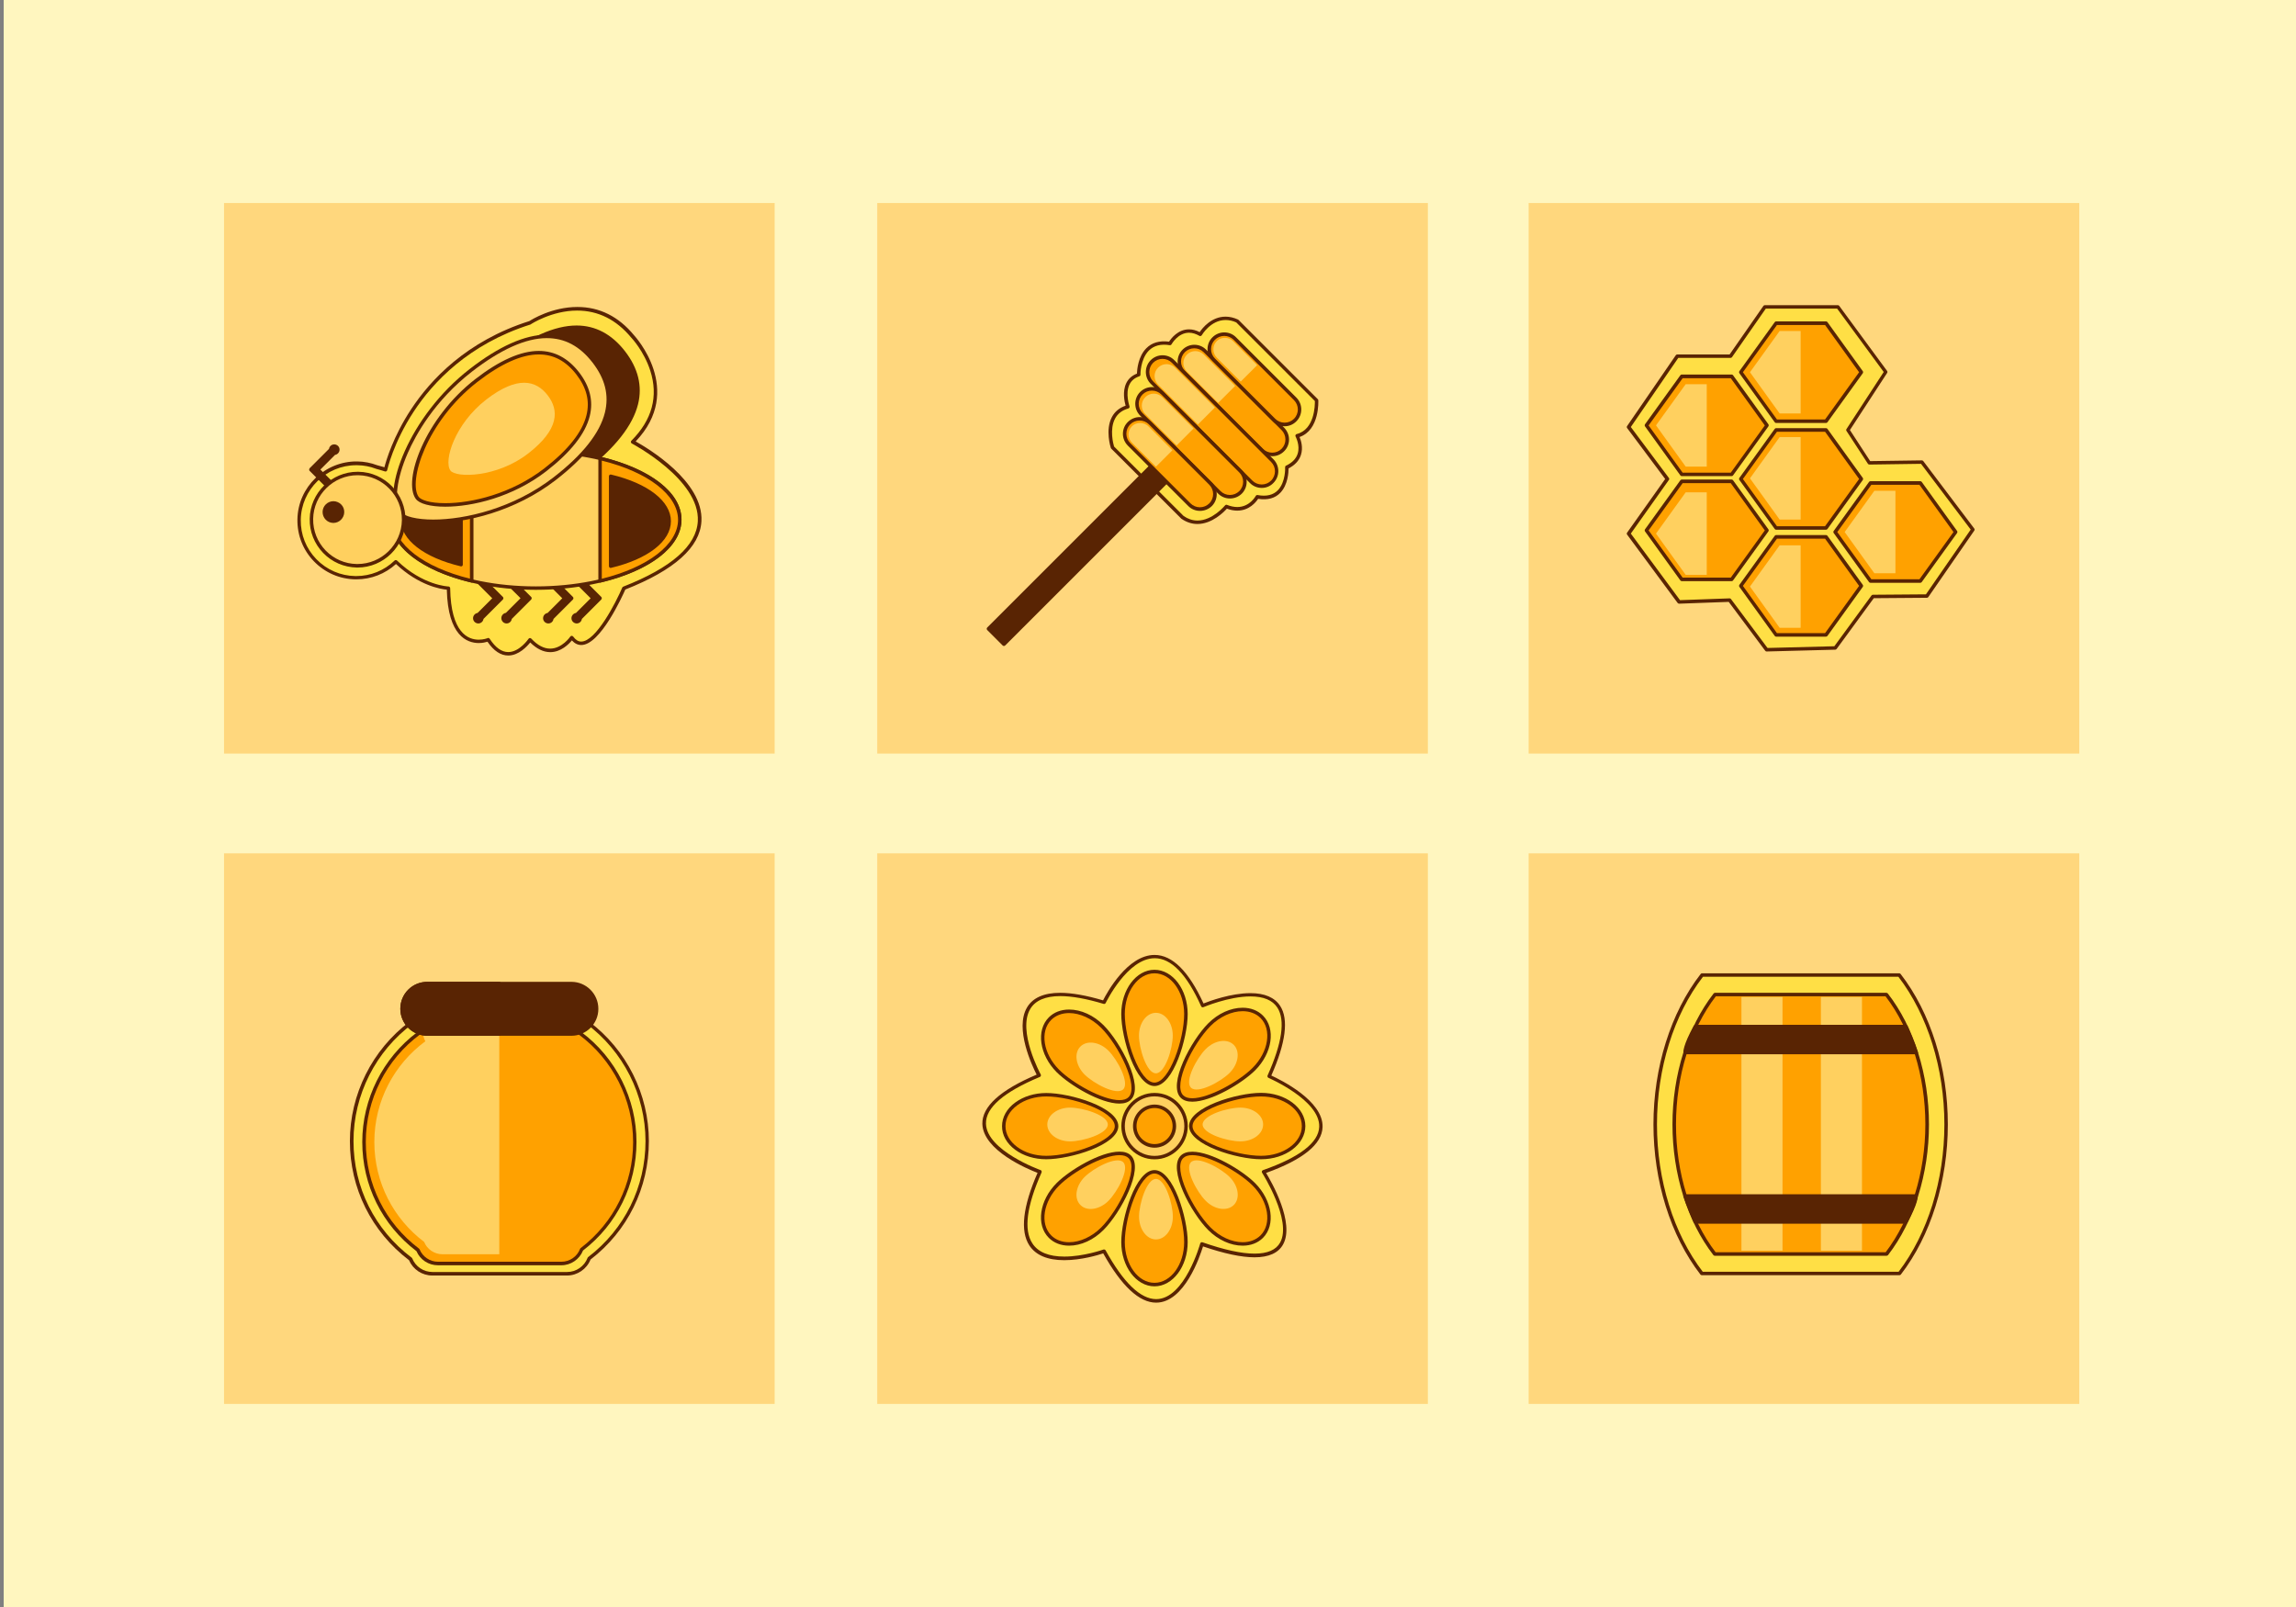 <?xml version="1.0" encoding="utf-8"?>
<!-- Generator: Adobe Illustrator 16.0.0, SVG Export Plug-In . SVG Version: 6.00 Build 0)  -->
<!DOCTYPE svg PUBLIC "-//W3C//DTD SVG 1.1//EN" "http://www.w3.org/Graphics/SVG/1.1/DTD/svg11.dtd">
<svg version="1.1" id="Layer_2" xmlns="http://www.w3.org/2000/svg" xmlns:xlink="http://www.w3.org/1999/xlink" x="0px" y="0px"
	 width="2800px" height="1960px" viewBox="0 0 2800 1960" enable-background="new 0 0 2800 1960" xml:space="preserve">
<rect x="0" y="0" width="2800" height="1960" fill="#808080" stroke="none"/>
<g id="Airport">
</g>
<rect x="4.5" fill="#FFF6BF" width="2800" height="1960"/>
<g>
	<rect x="1069.8" y="247.6" fill="#FFD77D" width="671.5" height="671.5"/>
	<rect x="1864.2" y="247.6" fill="#FFD77D" width="671.5" height="671.5"/>
	<rect x="273.2" y="1040.8" fill="#FFD77D" width="671.5" height="671.5"/>
	<rect x="1069.8" y="1040.8" fill="#FFD77D" width="671.5" height="671.5"/>
	<rect x="1864.2" y="1040.8" fill="#FFD77D" width="671.5" height="671.5"/>
	<rect x="273.2" y="247.6" fill="#FFD77D" width="671.5" height="671.5"/>
	<g>
		<g>
			<path fill="#FFDF45" d="M1346.4,1222.4c0,0,61.1-128.3,120.3,4c0,0,147.9-63.1,81,86.2c0,0,146.6,62.7-6.8,116.6
				c0,0,93.6,146.9-75.2,88c0,0-41.1,150.2-119.3,8.9c0,0-144.3,51.8-78.2-96.9c0,0-152.3-54.5-1-117.6
				C1267.2,1311.6,1193.1,1176.3,1346.4,1222.4z"/>
			<path fill="#592403" d="M1409.9,1588.8c-20.5,0-42.2-20.2-64.5-60.1c-6,2-26.6,8.3-47.5,8.3c-20.5,0-34.8-6.1-42.6-18
				c-11.4-17.5-8-47.3,10-88.5c-11.8-4.5-66.4-27.3-67.3-59.7c-0.5-21,21.7-41.3,66.2-60.1c-5.3-10.4-27.1-56-11.7-82
				c7-11.8,20.6-17.8,40.4-17.8c14.1,0,31.7,3.1,52.3,9.2c4.8-9.5,29.8-55.4,62.8-55.4c21.7,0,41.7,19.9,59.7,59.2
				c7.3-2.9,33.4-12.6,57.2-12.6c17.4,0,29.6,5.3,36.3,15.6c10.5,16.2,6.9,44.8-10.8,84.9c11.1,5.1,63.6,30.7,62.5,62.9
				c-0.7,20.9-23.9,39.7-68.9,55.9c6.9,11.3,35.1,61,20.8,87.1c-5.7,10.5-17.5,15.8-34.9,15.8c0,0,0,0,0,0
				c-15.9,0-37.1-4.5-62.8-13.3C1463.4,1532.1,1444.5,1588.8,1409.9,1588.8z M1346.4,1523.9c0.8,0,1.5,0.4,1.9,1.1
				c21.8,39.5,42.6,59.5,61.7,59.5c34.7,0,53.5-67.2,53.7-67.9c0.2-0.6,0.5-1,1.1-1.3s1.1-0.3,1.7-0.1c26.3,9.2,47.6,13.8,63.5,13.8
				c0,0,0,0,0,0c15.8,0,26.3-4.6,31.2-13.6c14.7-26.8-21.7-84.5-22.1-85.1c-0.3-0.5-0.4-1.2-0.2-1.8c0.2-0.6,0.7-1.1,1.3-1.3
				c44.9-15.8,67.9-33.6,68.6-52.9c1.1-32.4-61.3-59.4-61.9-59.7c-0.5-0.2-0.9-0.7-1.1-1.2s-0.2-1.1,0-1.6
				c17.8-39.7,21.8-67.6,12-82.8c-5.9-9.1-16.9-13.7-32.8-13.7c-26.5,0-57.1,13-57.4,13.1c-1.1,0.5-2.3,0-2.8-1.1
				c-17.4-38.9-36.4-58.6-56.6-58.6c-33.4,0-59.5,54.1-59.8,54.6c-0.5,0.9-1.5,1.4-2.5,1.1c-20.9-6.3-38.7-9.5-52.8-9.5
				c-18.2,0-30.5,5.3-36.7,15.7c-15.9,26.8,12.5,79.4,12.8,79.9c0.3,0.5,0.3,1.2,0.1,1.7c-0.2,0.6-0.6,1-1.2,1.3
				c-44.1,18.4-66.2,37.6-65.7,57c0.8,32.8,65.9,56.4,66.6,56.6c0.6,0.2,1,0.6,1.2,1.2c0.2,0.5,0.2,1.2,0,1.7
				c-18.2,40.9-22,70-11.2,86.5c6.9,10.7,20.1,16.1,39,16.1c23.4,0,47.5-8.5,47.7-8.6C1345.9,1524,1346.2,1523.9,1346.4,1523.9z"/>
		</g>
		<g>
			<path fill="#FFA100" d="M1446.2,1236.8c0,28.6-17.2,85.7-38.3,85.7c-21.2,0-38.3-57-38.3-85.7c0-28.6,17.2-51.9,38.3-51.9
				C1429.1,1185,1446.2,1208.2,1446.2,1236.8z"/>
			<path fill="#592403" d="M1407.9,1324.6c-23,0-40.5-58.5-40.5-87.8c0-29.8,18.2-54,40.5-54c22.3,0,40.5,24.2,40.5,54
				C1448.4,1266.1,1430.9,1324.6,1407.9,1324.6z M1407.9,1187.1c-20,0-36.2,22.3-36.2,49.7c0,30.7,17.9,83.6,36.2,83.6
				c18.3,0,36.2-52.9,36.2-83.6C1444.1,1209.4,1427.9,1187.1,1407.9,1187.1z"/>
		</g>
		<g>
			<path fill="#FFA100" d="M1529.1,1303.9c-20.3,20.3-72.7,48.5-87.7,33.5c-15-15,13.2-67.4,33.5-87.7c20.3-20.3,48.8-24.5,63.8-9.6
				C1553.7,1255.1,1549.4,1283.6,1529.1,1303.9z"/>
			<path fill="#592403" d="M1454,1343.7c-6.2,0-10.9-1.6-14.1-4.8c-16.2-16.2,12.8-70,33.5-90.7c12.2-12.2,27.5-19.1,42-19.1
				c9.9,0,18.5,3.3,24.8,9.6c15.8,15.8,11.5,45.7-9.6,66.8C1515,1321,1477.4,1343.7,1454,1343.7z M1515.4,1233.3
				c-13.2,0-27.8,6.7-39,17.9c-21.7,21.7-46.4,71.7-33.5,84.7c2.4,2.4,6.1,3.6,11.1,3.6c20.2,0,56.8-20.3,73.6-37.1
				c19.4-19.4,23.7-46.7,9.6-60.8C1531.8,1236.2,1524.2,1233.3,1515.4,1233.3z"/>
		</g>
		<g>
			<path fill="#FFA100" d="M1537.9,1411.8c-28.6,0-85.7-17.2-85.7-38.3c0-21.2,57-38.3,85.7-38.3c28.6,0,51.9,17.2,51.9,38.3
				S1566.6,1411.8,1537.9,1411.8z"/>
			<path fill="#592403" d="M1537.9,1413.9c-29.3,0-87.8-17.5-87.8-40.5c0-23,58.5-40.5,87.8-40.5c29.8,0,54,18.2,54,40.5
				C1591.9,1395.8,1567.7,1413.9,1537.9,1413.9z M1537.9,1337.3c-30.7,0-83.6,17.9-83.6,36.2c0,18.3,52.9,36.2,83.6,36.2
				c27.4,0,49.7-16.2,49.7-36.2C1587.7,1353.5,1565.4,1337.3,1537.9,1337.3z"/>
		</g>
		<g>
			<path fill="#FFA100" d="M1474.9,1498.7c-20.3-20.3-48.5-72.7-33.5-87.7c15-15,67.4,13.2,87.7,33.5s24.5,48.8,9.6,63.8
				C1523.7,1523.2,1495.2,1518.9,1474.9,1498.7z"/>
			<path fill="#592403" d="M1515.4,1519.3c-14.6,0-29.9-7-42-19.1c-20.7-20.7-49.7-74.5-33.5-90.7c3.2-3.2,8-4.8,14.1-4.8
				c23.4,0,61,22.7,76.6,38.3c21,21.1,25.3,51,9.6,66.8C1533.9,1516,1525.4,1519.3,1515.4,1519.3z M1454,1408.9
				c-5,0-8.7,1.2-11.1,3.6c-13,13,11.8,63,33.5,84.7c11.2,11.2,25.8,17.9,39,17.9c8.8,0,16.3-2.9,21.8-8.3
				c14.1-14.1,9.8-41.4-9.6-60.8C1510.8,1429.2,1474.3,1408.9,1454,1408.9z"/>
		</g>
		<g>
			<path fill="#FFA100" d="M1369.6,1514.9c0-28.6,17.2-85.7,38.3-85.7c21.2,0,38.3,57,38.3,85.7s-17.2,51.9-38.3,51.9
				C1386.7,1566.7,1369.6,1543.5,1369.6,1514.9z"/>
			<path fill="#592403" d="M1407.9,1568.9c-22.3,0-40.5-24.2-40.5-54c0-29.3,17.5-87.8,40.5-87.8c23,0,40.5,58.5,40.5,87.8
				C1448.4,1544.7,1430.2,1568.9,1407.9,1568.9z M1407.9,1431.3c-18.3,0-36.2,52.9-36.2,83.6c0,27.4,16.2,49.7,36.2,49.7
				c20,0,36.2-22.3,36.2-49.7C1444.1,1484.2,1426.2,1431.3,1407.9,1431.3z"/>
		</g>
		<g>
			<path fill="#FFA100" d="M1290.1,1444.5c20.3-20.3,72.7-48.5,87.7-33.5s-13.2,67.4-33.5,87.7c-20.3,20.3-48.8,24.5-63.8,9.6
				C1265.6,1493.3,1269.9,1464.7,1290.1,1444.5z"/>
			<path fill="#592403" d="M1303.8,1519.3c-9.9,0-18.5-3.3-24.8-9.6c-15.8-15.8-11.5-45.7,9.6-66.8c15.6-15.6,53.2-38.3,76.6-38.3
				c6.2,0,10.9,1.6,14.1,4.8c16.2,16.2-12.8,70-33.5,90.7C1333.7,1512.3,1318.3,1519.3,1303.8,1519.3z M1365.2,1408.9
				c-20.2,0-56.8,20.3-73.6,37.1c-19.4,19.4-23.7,46.7-9.6,60.8c5.4,5.4,13,8.3,21.8,8.3c13.2,0,27.8-6.7,39-17.9
				c21.7-21.7,46.4-71.7,33.5-84.7C1373.9,1410.1,1370.2,1408.9,1365.2,1408.9z"/>
		</g>
		<g>
			<path fill="#FFA100" d="M1275.9,1335.1c28.6,0,85.7,17.2,85.7,38.3c0,21.2-57,38.3-85.7,38.3s-51.9-17.2-51.9-38.3
				C1224,1352.3,1247.2,1335.1,1275.9,1335.1z"/>
			<path fill="#592403" d="M1275.9,1413.9c-14.3,0-27.8-4.1-37.9-11.6c-10.4-7.7-16.1-17.9-16-28.8c0-10.9,5.7-21.2,16.1-28.8
				c10.2-7.5,23.6-11.6,37.9-11.6c29.3,0,87.8,17.5,87.8,40.5C1363.7,1396.4,1305.2,1413.9,1275.9,1413.9z M1275.9,1337.3
				c-13.4,0-26,3.8-35.4,10.8c-9.2,6.8-14.3,15.8-14.3,25.4c0,9.5,5.1,18.6,14.3,25.4c9.4,7,22,10.8,35.4,10.8
				c30.7,0,83.6-17.9,83.6-36.2C1359.4,1355.1,1306.6,1337.3,1275.9,1337.3z"/>
		</g>
		<g>
			<path fill="#FFA100" d="M1344.3,1252c20.3,20.3,48.5,72.7,33.5,87.7s-67.4-13.2-87.7-33.5s-24.5-48.8-9.6-63.8
				C1295.5,1227.5,1324.1,1231.8,1344.3,1252z"/>
			<path fill="#592403" d="M1365.2,1346c-23.4,0-61-22.7-76.6-38.3c-21-21.1-25.3-51-9.6-66.8c6.3-6.3,14.8-9.6,24.8-9.6
				c14.6,0,29.9,7,42,19.1c20.7,20.7,49.7,74.5,33.5,90.7C1376.1,1344.4,1371.3,1346,1365.2,1346z M1303.8,1235.6
				c-8.8,0-16.3,2.9-21.8,8.3c-14.1,14.1-9.8,41.4,9.6,60.8c16.8,16.8,53.4,37.1,73.6,37.1c5,0,8.7-1.2,11.1-3.6
				c13-13-11.8-63-33.5-84.7C1331.6,1242.3,1317,1235.6,1303.8,1235.6z"/>
		</g>
		<g>
			<path fill="#FFD05F" d="M1446.4,1373.5c0,21.2-17.2,38.4-38.4,38.4c-21.2,0-38.4-17.2-38.4-38.4s17.2-38.4,38.4-38.4
				C1429.2,1335.1,1446.4,1352.3,1446.4,1373.5z"/>
			<path fill="#592403" d="M1408,1414c-22.3,0-40.5-18.2-40.5-40.5c0-22.3,18.2-40.5,40.5-40.5c22.3,0,40.5,18.2,40.5,40.5
				C1448.5,1395.8,1430.3,1414,1408,1414z M1408,1337.2c-20,0-36.3,16.3-36.3,36.3c0,20,16.3,36.3,36.3,36.3
				c20,0,36.3-16.3,36.3-36.3C1444.3,1353.5,1428,1337.2,1408,1337.2z"/>
		</g>
		<g>
			<path fill="#FFD05F" d="M1512.6,1392.1c-15.4,0-46-9.2-46-20.6s30.6-20.6,46-20.6c15.4,0,27.8,9.2,27.8,20.6
				S1528,1392.1,1512.6,1392.1z"/>
		</g>
		<g>
			<path fill="#FFD05F" d="M1499.5,1308.6c-10.9,10.9-39,26-47.1,18s7.1-36.2,18-47.1s26.2-13.2,34.2-5.1
				S1510.3,1297.8,1499.5,1308.6z"/>
		</g>
		<g>
			<path fill="#FFD05F" d="M1430.2,1263.1c0,15.4-9.2,46-20.6,46c-11.4,0-20.6-30.6-20.6-46s9.2-27.8,20.6-27.8
				C1421,1235.2,1430.2,1247.7,1430.2,1263.1z"/>
		</g>
		<g>
			<path fill="#FFD05F" d="M1351.8,1281.5c10.9,10.9,26,39,18,47.1c-8,8-36.2-7.1-47.1-18c-10.9-10.9-13.2-26.2-5.1-34.2
				S1340.9,1270.6,1351.8,1281.5z"/>
		</g>
		<g>
			<path fill="#FFD05F" d="M1470.4,1464.6c-10.9-10.9-26-39-18-47.1s36.2,7.1,47.1,18s13.2,26.2,5.1,34.2
				S1481.2,1475.5,1470.4,1464.6z"/>
		</g>
		<g>
			<path fill="#FFD05F" d="M1389.1,1483.9c0-15.4,9.2-46,20.6-46c11.4,0,20.6,30.6,20.6,46s-9.2,27.8-20.6,27.8
				C1398.3,1511.7,1389.1,1499.2,1389.1,1483.9z"/>
		</g>
		<g>
			<path fill="#FFD05F" d="M1322.7,1435.5c10.9-10.9,39-26,47.1-18s-7.1,36.2-18,47.1c-10.9,10.9-26.2,13.2-34.2,5.1
				C1309.5,1461.7,1311.8,1446.4,1322.7,1435.5z"/>
		</g>
		<g>
			<path fill="#FFD05F" d="M1305,1350.9c15.4,0,46,9.2,46,20.6c0,11.4-30.6,20.6-46,20.6c-15.4,0-27.8-9.2-27.8-20.6
				C1277.2,1360.1,1289.7,1350.9,1305,1350.9z"/>
		</g>
		<g>
			<path fill="#FFA100" d="M1432.2,1373.5c0,13.3-10.8,24.2-24.2,24.2c-13.3,0-24.2-10.8-24.2-24.2c0-13.4,10.8-24.2,24.2-24.2
				C1421.3,1349.3,1432.2,1360.1,1432.2,1373.5z"/>
			<path fill="#592403" d="M1408,1399.8c-14.5,0-26.3-11.8-26.3-26.3c0-14.5,11.8-26.3,26.3-26.3c14.5,0,26.3,11.8,26.3,26.3
				C1434.3,1388,1422.5,1399.8,1408,1399.8z M1408,1351.4c-12.2,0-22,9.9-22,22c0,12.2,9.9,22,22,22c12.2,0,22-9.9,22-22
				C1430,1361.3,1420.1,1351.4,1408,1351.4z"/>
		</g>
	</g>
	<g>
		<g>
			<path fill="#FFDF45" d="M2018.6,1371.4c0,71.8,21.9,136.5,56.9,181.8h241c35-45.3,56.9-109.9,56.9-181.8
				c0-72.1-22-136.9-57.2-182.2h-240.4C2040.6,1234.5,2018.6,1299.4,2018.6,1371.4z"/>
			<path fill="#592403" d="M2316.4,1555.3h-241c-0.7,0-1.3-0.3-1.7-0.8c-36.4-47.1-57.3-113.9-57.3-183.1
				c0-69.4,21-136.3,57.6-183.5c0.4-0.5,1-0.8,1.7-0.8h240.4c0.7,0,1.3,0.3,1.7,0.8c36.6,47.2,57.6,114,57.6,183.5
				c0,69.2-20.9,135.9-57.3,183.1C2317.7,1555,2317.1,1555.3,2316.4,1555.3z M2076.5,1551.1h238.9c35.5-46.4,55.8-111.8,55.8-179.7
				c0-68.1-20.4-133.7-56.1-180.1h-238.3c-35.7,46.4-56.1,111.9-56.1,180.1C2020.7,1439.3,2041,1504.7,2076.5,1551.1z"/>
		</g>
		<g>
			<path fill="#FFA100" d="M2041.7,1371.4c0,62.5,19,118.7,49.4,158.1h209.5c30.4-39.3,49.4-95.6,49.4-158.1
				c0-62.6-19.1-119-49.7-158.4h-209C2060.9,1252.4,2041.7,1308.8,2041.7,1371.4z"/>
			<path fill="#592403" d="M2300.7,1531.6h-209.5c-0.7,0-1.3-0.3-1.7-0.8c-31.7-41-49.9-99.1-49.9-159.4
				c0-60.4,18.3-118.6,50.2-159.7c0.4-0.5,1-0.8,1.7-0.8h209c0.7,0,1.3,0.3,1.7,0.8c31.9,41,50.2,99.3,50.2,159.7
				c0,60.2-18.2,118.3-49.9,159.4C2302,1531.3,2301.3,1531.6,2300.7,1531.6z M2092.2,1527.3h207.4c30.7-40.3,48.4-97,48.4-155.9
				c0-59.1-17.7-116-48.6-156.3h-206.9c-30.9,40.3-48.6,97.2-48.6,156.3C2043.9,1430.3,2061.5,1487.1,2092.2,1527.3z"/>
		</g>
		<g>
			<rect x="2123.7" y="1216" fill="#FFD05F" width="50.1" height="309.4"/>
		</g>
		<g>
			<rect x="2220.6" y="1216" fill="#FFD05F" width="50.1" height="309.4"/>
		</g>
		<g>
			<path fill="#592403" d="M2055.1,1283.7c0,0-0.9-7.4,12.5-31.6l256.8,0c0,0,10.2,24.1,12.5,31.6H2055.1z"/>
			<path fill="#592403" d="M2336.8,1285.8C2336.8,1285.8,2336.8,1285.8,2336.8,1285.8h-281.8c-1.1,0-2-0.8-2.1-1.9
				c-0.1-0.8-0.6-8.8,12.7-32.9c0.4-0.7,1.1-1.1,1.9-1.1l256.8,0c0.9,0,1.6,0.5,2,1.3c0.4,1,10,23.5,12.4,31.4
				c0.2,0.3,0.3,0.6,0.3,1C2339,1284.9,2338,1285.8,2336.8,1285.8z M2057.4,1281.6h276.5c-2.8-7.8-9.1-22.9-10.9-27.3l-254.1,0
				C2060.2,1270,2057.9,1278.2,2057.4,1281.6z"/>
		</g>
		<g>
			<path fill="#592403" d="M2336.8,1458.8c0,0,0.9,7.4-12.5,31.6h-256.8c0,0-10.2-24.1-12.5-31.6H2336.8z"/>
			<path fill="#592403" d="M2324.3,1492.5h-256.8c-0.9,0-1.6-0.5-2-1.3c-0.4-1-10.3-24.3-12.6-31.8c-0.2-0.6-0.1-1.3,0.3-1.9
				c0.4-0.5,1-0.9,1.7-0.9h281.7c1.1,0,2,0.8,2.1,1.9c0.1,0.8,0.6,8.8-12.7,32.9C2325.8,1492.1,2325.1,1492.5,2324.3,1492.5z
				 M2069,1488.3h254.1c8.6-15.8,10.9-24,11.4-27.3H2058C2060.8,1468.8,2067.1,1483.8,2069,1488.3z"/>
		</g>
	</g>
	<g>
		<g>
			<path fill="#FFDF45" d="M1605.7,488.2c0,0,2.2,36.7-23.8,43.3c0,0,14.3,25.7-12.6,38.4c0,0,2.1,43.2-36.1,36.1
				c0,0-11.7,22.3-37.7,11.8c0,0-26.1,32.2-53.5,13.3l-85.4-85.4c0,0-13.3-40.5,18.7-49.5c0,0-11.1-30.9,13.3-39.1
				c0,0-0.7-44.5,38.2-38.2c0,0,13.4-24.7,36.9-11.1c0,0,16.7-29.2,45.1-16.3L1605.7,488.2z"/>
			<path fill="#592403" d="M1460.3,639.1c-6.8,0-13.3-2.1-19.4-6.3c-0.1-0.1-0.2-0.2-0.3-0.2l-85.4-85.4c-0.2-0.2-0.4-0.5-0.5-0.8
				c-0.3-0.9-7.1-22,1.3-37.8c3.5-6.6,9.1-11.2,16.7-13.8c-1.4-4.9-4.1-17.4,0.8-27.5c2.6-5.4,7-9.3,13-11.6
				c0.2-5,1.5-20.9,11.4-30.9c6.8-6.9,16.1-9.6,27.8-8.1c2.5-3.9,10.8-15,24.3-15c4.3,0,8.6,1.1,13,3.4c3.4-5,14.3-18.9,31.6-18.9
				c5,0,10.1,1.2,15.1,3.5c0.2,0.1,0.4,0.3,0.6,0.4l96.8,96.8c0.4,0.4,0.6,0.9,0.6,1.4c0,0.4,1.9,36.2-22.9,44.7
				c1.8,4.1,4.6,12.9,1.7,21.9c-2.2,6.9-7.3,12.4-15.1,16.4c0,4.7-0.7,19.9-9.9,29.6c-6.4,6.8-15.6,9.3-27.2,7.5
				c-2.5,3.8-10.6,14.4-25.5,14.4c-4,0-8.3-0.8-12.6-2.4C1492.4,624.6,1478.1,639.1,1460.3,639.1z M1443.5,629.4
				c5.3,3.6,11,5.5,16.8,5.5c18.5,0,33.5-18.3,33.7-18.5c0.6-0.7,1.6-1,2.4-0.6c4.3,1.7,8.6,2.6,12.5,2.6
				c15.3,0,22.4-13.4,22.5-13.5c0.4-0.8,1.3-1.3,2.3-1.1c10.7,2,19.1,0,24.8-6c9.5-10,8.8-27.7,8.7-27.9c0-0.9,0.4-1.7,1.2-2
				c7.4-3.5,12.2-8.4,14.1-14.5c3.3-10.3-2.5-20.8-2.5-20.9c-0.3-0.6-0.4-1.3-0.1-1.9c0.3-0.6,0.8-1.1,1.4-1.2
				c22-5.5,22.3-35.1,22.2-40.3l-95.9-95.9c-4.4-2-8.8-2.9-13-2.9c-18.2,0-28.9,18.3-29,18.5c-0.3,0.5-0.7,0.8-1.3,1
				s-1.1,0.1-1.6-0.2c-4.4-2.5-8.6-3.8-12.7-3.8c-13.5,0-21.2,14-21.3,14.1c-0.4,0.8-1.3,1.2-2.2,1.1c-10.8-1.8-19.4,0.5-25.5,6.6
				c-10.4,10.6-10.3,29.3-10.2,29.4c0,0.9-0.6,1.8-1.5,2c-5.6,1.9-9.6,5.2-11.9,10c-5.4,11,0,26.2,0,26.4c0.2,0.6,0.2,1.2-0.1,1.7
				c-0.3,0.5-0.7,0.9-1.3,1.1c-7.5,2.1-13,6.3-16.2,12.4c-6.9,13-2.1,30.9-1.2,34L1443.5,629.4z"/>
		</g>
		<g>
			
				<rect x="1303.2" y="530.4" transform="matrix(0.707 0.707 -0.707 0.707 862.527 -733.447)" fill="#592403" width="26.8" height="288"/>
			<path fill="#592403" d="M1224.3,787.9c-0.6,0-1.1-0.2-1.5-0.6l-18.9-18.9c-0.8-0.8-0.8-2.2,0-3l203.6-203.6c0.8-0.8,2.2-0.8,3,0
				l18.9,18.9c0.8,0.8,0.8,2.2,0,3l-203.6,203.6C1225.4,787.6,1224.8,787.9,1224.3,787.9z M1208.3,766.8l15.9,15.9l200.6-200.6
				l-15.9-15.9L1208.3,766.8z"/>
		</g>
		<g>
			<path fill="#FFA100" d="M1564.5,523.1c-0.7-0.7-94.4-94.4-95.1-95.1c-7.1-7.1-18.7-7.1-25.8,0c-7.1,7.1-7.1,18.7,0,25.8
				c0.7,0.7,94.4,94.4,95.1,95.1c7.1,7.1,18.7,7.1,25.8,0C1571.6,541.8,1571.6,530.2,1564.5,523.1z"/>
			<path fill="#592403" d="M1551.6,556.4c-5.4,0-10.6-2.1-14.4-6l-1.7-1.7c-12.7-12.7-92.8-92.8-93.4-93.4c-7.9-7.9-7.9-20.9,0-28.8
				c3.8-3.8,9-6,14.4-6c5.4,0,10.6,2.1,14.4,6c0.9,0.9,94.2,94.2,95.1,95.1c3.8,3.9,6,9,6,14.4c0,5.4-2.1,10.6-6,14.4
				C1562.1,554.3,1557,556.4,1551.6,556.4z M1456.4,424.8c-4.3,0-8.4,1.7-11.4,4.7c-6.3,6.3-6.3,16.5,0,22.8
				c0.6,0.6,80.7,80.7,93.4,93.4l1.7,1.7c3,3,7.1,4.7,11.4,4.7s8.4-1.7,11.4-4.7c3-3,4.7-7.1,4.7-11.4c0-4.3-1.7-8.4-4.7-11.4
				c-0.9-0.9-94.2-94.2-95.1-95.1C1464.8,426.5,1460.7,424.8,1456.4,424.8z"/>
		</g>
		<g>
			<path fill="#FFA100" d="M1579.5,486.6c-0.7-0.7-73-73-73.6-73.6c-7.1-7.1-18.7-7.1-25.8,0c-7.1,7.1-7.1,18.7,0,25.8
				c0.7,0.7,72.9,73,73.6,73.6c7.1,7.1,18.7,7.1,25.8,0C1586.7,505.3,1586.7,493.7,1579.5,486.6z"/>
			<path fill="#592403" d="M1566.6,519.9c-5.4,0-10.6-2.1-14.4-6c-0.7-0.7-73-73-73.6-73.7c-3.8-3.8-6-9-6-14.4
				c0-5.4,2.1-10.6,6-14.4c3.8-3.8,9-6,14.4-6c5.4,0,10.6,2.1,14.4,6c0.7,0.7,72.9,72.9,73.6,73.6c7.9,7.9,7.9,20.9,0,28.8
				C1577.2,517.7,1572.1,519.9,1566.6,519.9z M1493,409.7c-4.3,0-8.4,1.7-11.4,4.7c-3,3-4.7,7.1-4.7,11.4s1.7,8.4,4.7,11.4
				c0.7,0.7,73,73,73.6,73.6c3,3,7.1,4.7,11.4,4.7s8.4-1.7,11.4-4.7c6.3-6.3,6.3-16.5,0-22.8c-0.7-0.7-73-73-73.6-73.6
				C1501.3,411.4,1497.3,409.7,1493,409.7z"/>
		</g>
		<g>
			<path fill="#FFA100" d="M1551.6,561.8c-0.7-0.7-120.2-120.2-120.9-120.9c-7.1-7.1-18.7-7.1-25.8,0c-7.1,7.1-7.1,18.7,0,25.8
				c0.7,0.7,120.2,120.2,120.9,120.9c7.1,7.1,18.7,7.1,25.8,0C1558.7,580.5,1558.7,569,1551.6,561.8z"/>
			<path fill="#592403" d="M1538.7,595.1c-5.4,0-10.6-2.1-14.4-6c-0.3-0.3-30.4-30.4-60.5-60.5c-30.1-30.1-60.1-60.1-60.5-60.5
				c-7.9-7.9-7.9-20.9,0-28.8c3.8-3.8,9-6,14.4-6c5.4,0,10.6,2.1,14.4,6c0.7,0.7,120.2,120.2,120.9,120.9c7.9,7.9,7.9,20.9,0,28.8
				C1549.2,593,1544.1,595.1,1538.7,595.1z M1417.7,437.7c-4.3,0-8.4,1.7-11.4,4.7c-6.3,6.3-6.3,16.5,0,22.8
				c0.3,0.3,30.4,30.4,60.5,60.5c30.1,30.1,60.1,60.1,60.5,60.5c3,3,7.1,4.7,11.4,4.7c4.3,0,8.4-1.7,11.4-4.7
				c6.3-6.3,6.3-16.5,0-22.8c-0.7-0.7-120.2-120.2-120.9-120.9C1426.1,439.4,1422,437.7,1417.7,437.7z"/>
		</g>
		<g>
			<path fill="#FFA100" d="M1391.9,505.4c0.7,0.7,94.4,94.4,95.1,95.1c7.1,7.1,18.7,7.1,25.8,0c7.1-7.1,7.1-18.7,0-25.8
				c-0.7-0.7-94.4-94.4-95.1-95.1c-7.1-7.1-18.7-7.1-25.8,0S1384.8,498.3,1391.9,505.4z"/>
			<path fill="#592403" d="M1499.9,608c-5.4,0-10.6-2.1-14.4-6c-0.7-0.7-94.4-94.4-95.1-95.1c-7.9-7.9-7.9-20.9,0-28.8
				c3.8-3.8,9-6,14.4-6c5.4,0,10.6,2.1,14.4,6c0.3,0.4,24,24,47.6,47.6c23.6,23.6,47.2,47.2,47.6,47.6c7.9,7.9,7.9,20.9,0,28.8
				C1510.5,605.9,1505.4,608,1499.9,608z M1404.8,476.4c-4.3,0-8.4,1.7-11.4,4.7c-6.3,6.3-6.3,16.5,0,22.8
				c0.7,0.7,94.4,94.4,95.1,95.1c3,3,7.1,4.7,11.4,4.7s8.4-1.7,11.4-4.7c6.3-6.3,6.3-16.5,0-22.8c-0.3-0.4-24-24-47.6-47.6
				c-23.6-23.6-47.2-47.2-47.6-47.6C1413.2,478.1,1409.1,476.4,1404.8,476.4z"/>
		</g>
		<g>
			<path fill="#FFA100" d="M1376.8,542c0.7,0.7,73,73,73.6,73.6c7.1,7.1,18.7,7.1,25.8,0c7.1-7.1,7.1-18.7,0-25.8
				c-0.7-0.7-73-73-73.6-73.6c-7.1-7.1-18.7-7.1-25.8,0C1369.7,523.3,1369.7,534.8,1376.8,542z"/>
			<path fill="#592403" d="M1463.4,623.1C1463.4,623.1,1463.4,623.1,1463.4,623.1c-5.4,0-10.6-2.1-14.4-6l-73.6-73.6
				c-3.8-3.8-6-9-6-14.4s2.1-10.6,6-14.4s9-6,14.4-6s10.6,2.1,14.4,6c0.6,0.6,60.7,60.7,71.9,71.9l1.8,1.8c7.9,7.9,7.9,20.9,0,28.8
				C1474,621,1468.8,623.1,1463.4,623.1z M1389.7,512.9c-4.3,0-8.4,1.7-11.4,4.7c-3,3-4.7,7.1-4.7,11.4s1.7,8.4,4.7,11.4l73.6,73.6
				c3,3,7.1,4.7,11.4,4.7s8.4-1.7,11.4-4.7c6.3-6.3,6.3-16.5,0-22.8l-1.8-1.8c-11.1-11.1-71.3-71.3-71.9-71.9
				C1398.1,514.6,1394.1,512.9,1389.7,512.9z"/>
		</g>
		<g>
			<path fill="#FFD05F" d="M1533.1,445.4c-14.4-14.4-28.9-28.9-29.1-29.1c-5.6-5.6-14.7-5.7-20.2-0.2c-5.5,5.5-5.4,14.6,0.2,20.2
				c0.3,0.3,14.7,14.7,29.1,29.1L1533.1,445.4z"/>
		</g>
		<g>
			<path fill="#FFD05F" d="M1429.7,549.2c-14.4-14.4-28.9-28.9-29.1-29.1c-5.6-5.6-14.7-5.7-20.2-0.2c-5.5,5.5-5.5,14.6,0.2,20.2
				c0.3,0.3,14.7,14.7,29.1,29.1L1429.7,549.2z"/>
		</g>
		<g>
			<path fill="#FFD05F" d="M1506.3,470.7c-19-19-37.9-37.9-38.2-38.2c-5.7-5.7-15-5.7-20.7,0s-5.7,15,0,20.7
				c0.3,0.3,19.2,19.2,38.2,38.2L1506.3,470.7z"/>
		</g>
		<g>
			<path fill="#FFD05F" d="M1455.6,522.6c-19-19-37.9-37.9-38.2-38.2c-5.7-5.7-15-5.7-20.7,0c-5.7,5.7-5.7,15,0,20.7
				c0.3,0.3,19.2,19.2,38.2,38.2L1455.6,522.6z"/>
		</g>
		<g>
			<path fill="#FFD05F" d="M1481.6,497c-24.1-24.1-48.3-48.3-48.6-48.6c-5.7-5.7-15-5.7-20.7,0c-5.7,5.7-5.7,15,0,20.7
				c0.3,0.3,24.4,24.4,48.6,48.6L1481.6,497z"/>
		</g>
	</g>
	<g>
		<g>
			<path fill="#FFDF45" d="M715.6,1246.7c2.2-4,3.4-8.6,3.4-13.5c0-15.8-12.8-28.6-28.6-28.6c-1.5,0-161.4,0-163,0
				c-15.8,0-28.6,12.8-28.6,28.6c0,4.9,1.2,9.5,3.4,13.6c-44.6,32.8-73.5,85.6-73.5,145.2c0,58.8,28.2,111,71.7,143.9
				c4.3,10.5,14.6,17.9,26.6,17.9c1.6,0,162.7,0,164.3,0c12.3,0,22.8-7.8,26.9-18.7c43-32.9,70.7-84.7,70.7-143.1
				C789.1,1332.3,760.2,1279.5,715.6,1246.7z"/>
			<path fill="#592403" d="M691.5,1555.7H527.2c-12.4,0-23.5-7.3-28.4-18.7c-45.8-34.8-72.1-87.7-72.1-145.2
				c0-57.1,27.2-111.5,72.9-145.8c-1.9-4-2.8-8.5-2.8-12.9c0-8.2,3.2-15.9,9-21.7c5.8-5.8,13.5-9,21.7-9h163
				c16.9,0,30.7,13.8,30.7,30.7c0,4.5-1,8.9-2.8,12.9c45.7,34.3,72.9,88.7,72.9,145.8c0,57-25.9,109.6-71.1,144.4
				C715.5,1547.9,704.1,1555.7,691.5,1555.7z M527.5,1206.7c-7.1,0-13.7,2.8-18.7,7.7c-5,5-7.7,11.6-7.7,18.7
				c0,4.4,1.1,8.7,3.2,12.5c0.5,0.9,0.2,2.1-0.6,2.7c-45.5,33.5-72.6,87.1-72.6,143.4c0,56.4,25.8,108.2,70.9,142.2
				c0.3,0.2,0.5,0.5,0.7,0.9c4.1,10.1,13.8,16.6,24.7,16.6h164.3c11,0,21-7,24.9-17.3c0.1-0.4,0.4-0.7,0.7-0.9
				c44.4-34,69.9-85.5,69.9-141.4c0-56.4-27.2-110-72.6-143.5c-0.9-0.6-1.1-1.8-0.6-2.7c2.1-3.8,3.2-8.2,3.2-12.5
				c0-14.6-11.9-26.4-26.4-26.4H527.5z"/>
		</g>
		<g>
			<path fill="#FFA100" d="M706.7,1259.7c2-3.7,3.1-7.9,3.1-12.4c0-14.5-11.7-26.2-26.2-26.2c-1.4,0-148,0-149.4,0
				c-14.5,0-26.2,11.7-26.2,26.2c0,4.5,1.1,8.7,3.1,12.4c-40.8,30.1-67.4,78.4-67.4,133c0,53.9,25.8,101.7,65.8,131.9
				c3.9,9.6,13.4,16.4,24.4,16.4c1.4,0,149.1,0,150.6,0c11.3,0,20.9-7.1,24.7-17.1c39.4-30.2,64.8-77.7,64.8-131.1
				C774.1,1338.2,747.5,1289.8,706.7,1259.7z"/>
			<path fill="#592403" d="M684.6,1543.2H534c-11.4,0-21.6-6.7-26.1-17.2c-42-31.9-66.1-80.5-66.1-133.2
				c0-52.3,24.9-102.2,66.8-133.7c-1.7-3.7-2.6-7.7-2.6-11.8c0-7.6,2.9-14.7,8.3-20s12.5-8.3,20-8.3c6,0,148,0,149.4,0
				c15.6,0,28.3,12.7,28.3,28.3c0,4.1-0.9,8.1-2.6,11.8c41.9,31.5,66.8,81.3,66.8,133.7c0,52.2-23.7,100.5-65.2,132.4
				C706.7,1536,696.2,1543.2,684.6,1543.2z M683.7,1223.3c-1.4,0-143.3,0-149.4,0c-6.4,0-12.5,2.5-17,7s-7,10.6-7,17
				c0,4,1,7.9,2.9,11.4c0.5,0.9,0.2,2.1-0.6,2.7c-41.6,30.6-66.5,79.7-66.5,131.3c0,51.6,23.7,99,64.9,130.2
				c0.3,0.2,0.5,0.5,0.7,0.9c3.8,9.1,12.6,15.1,22.4,15.1h150.6c10,0,19.2-6.3,22.7-15.7c0.1-0.4,0.4-0.7,0.7-0.9
				c40.6-31.1,64-78.3,64-129.4c0-51.6-24.9-100.7-66.5-131.3c-0.9-0.6-1.1-1.8-0.6-2.7c1.9-3.5,2.9-7.4,2.9-11.4
				C707.7,1234.1,696.9,1223.3,683.7,1223.3z"/>
		</g>
		<g>
			<path fill="#FFD05F" d="M609,1234.3c-34.2,0-68.4,0-69,0c-13.4,0-24.2,10.8-24.2,24.2c0,4.2,1,8.1,2.9,11.5
				c-37.7,27.8-62.2,72.5-62.2,122.9c0,49.8,23.9,94,60.7,121.8c3.6,8.9,12.4,15.1,22.5,15.1c0.7,0,34.9,0,69.2,0V1234.3z"/>
		</g>
		<g>
			<path fill="#592403" d="M696.8,1199.6c-1.7,0-174.1,0-175.7,0c-17,0-30.8,13.8-30.8,30.8c0,17,13.8,30.8,30.8,30.8
				c1.7,0,174.1,0,175.7,0c17,0,30.8-13.8,30.8-30.8C727.6,1213.4,713.8,1199.6,696.8,1199.6z"/>
			<path fill="#592403" d="M696.8,1263.3H521.1c-18.2,0-32.9-14.8-32.9-32.9c0-8.8,3.4-17.1,9.6-23.3c6.2-6.2,14.5-9.6,23.3-9.6
				c7.1,0,174.1,0,175.7,0c18.2,0,32.9,14.8,32.9,32.9C729.8,1248.5,715,1263.3,696.8,1263.3z M696.8,1201.7c-1.6,0-168.6,0-175.7,0
				c-7.7,0-14.9,3-20.3,8.4c-5.4,5.4-8.4,12.6-8.4,20.3c0,15.8,12.9,28.7,28.7,28.7h175.7c15.8,0,28.7-12.9,28.7-28.7
				C725.5,1214.6,712.6,1201.7,696.8,1201.7z"/>
		</g>
		<g>
			<path fill="#592403" d="M609,1199.6c-43.5,0-87,0-87.9,0c-17,0-30.8,13.8-30.8,30.8c0,17,13.8,30.8,30.8,30.8
				c0.8,0,44.3,0,87.9,0V1199.6z"/>
			<path fill="#592403" d="M609,1263.3h-87.9c-18.2,0-32.9-14.8-32.9-32.9c0-8.8,3.4-17.1,9.6-23.3c6.2-6.2,14.5-9.6,23.3-9.6H609
				c1.2,0,2.1,1,2.1,2.1v61.6C611.1,1262.3,610.1,1263.3,609,1263.3z M521.1,1201.7c-7.7,0-14.9,3-20.3,8.4
				c-5.4,5.4-8.4,12.6-8.4,20.3c0,15.8,12.9,28.7,28.7,28.7h85.7v-57.3H521.1z"/>
		</g>
	</g>
	<g>
		<g>
			<polygon fill="#FFDF45" points="1986,650.8 2033.3,584.2 1986,520.8 2045.4,434.4 2110.4,434.4 2152.2,374.3 2241.3,374.3 
				2299.7,453.6 2253.5,524.5 2279.6,564.5 2343.7,563.6 2405.9,645.9 2349.7,727 2283.9,727.6 2238,790.3 2154.4,792.5 2109.3,732 
				2047.6,734.2 			"/>
			<path fill="#592403" d="M2154.4,794.6c-0.7,0-1.3-0.3-1.7-0.9l-44.5-59.6l-60.5,2.2c-0.7,0-1.4-0.3-1.8-0.9l-61.6-83.3
				c-0.5-0.7-0.6-1.7,0-2.5l46.4-65.4l-46.4-62.1c-0.5-0.7-0.6-1.7,0-2.5l59.4-86.4c0.4-0.6,1.1-0.9,1.8-0.9h63.8l41.2-59.2
				c0.4-0.6,1.1-0.9,1.7-0.9h89.1c0.7,0,1.3,0.3,1.7,0.9l58.3,79.3c0.5,0.7,0.6,1.7,0.1,2.4l-45.4,69.7l24.7,37.9l63-0.9
				c0.7,0,1.3,0.3,1.7,0.8l62.2,82.3c0.6,0.7,0.6,1.7,0.1,2.5l-56.1,81.1c-0.4,0.6-1,0.9-1.7,0.9l-64.8,0.5l-45.3,61.9
				c-0.4,0.5-1,0.9-1.7,0.9L2154.4,794.6C2154.4,794.6,2154.4,794.6,2154.4,794.6z M2109.3,729.8c0.7,0,1.3,0.3,1.7,0.9l44.5,59.6
				l81.5-2.1l45.3-61.9c0.4-0.5,1-0.9,1.7-0.9l64.7-0.5l54.6-79l-60.6-80.2l-63,0.9c-0.8,0-1.4-0.4-1.8-1l-26.1-40
				c-0.5-0.7-0.5-1.6,0-2.3l45.4-69.6l-56.8-77.3h-87l-41.2,59.2c-0.4,0.6-1.1,0.9-1.7,0.9h-63.8l-57.9,84.3l46.4,62.1
				c0.6,0.7,0.6,1.8,0,2.5l-46.4,65.4l60,81.2L2109.3,729.8C2109.2,729.8,2109.2,729.8,2109.3,729.8z"/>
		</g>
		<g>
			<polygon fill="#FFA100" points="2111.8,587.2 2050.9,587.2 2007.9,646.9 2050.9,706.7 2111.8,706.7 2154.8,646.9 			"/>
			<path fill="#592403" d="M2111.8,708.8h-60.9c-0.7,0-1.3-0.3-1.7-0.9l-43.1-59.8c-0.5-0.7-0.5-1.7,0-2.5l43.1-59.8
				c0.4-0.6,1-0.9,1.7-0.9h60.9c0.7,0,1.3,0.3,1.7,0.9l43.1,59.8c0.5,0.7,0.5,1.7,0,2.5l-43.1,59.8
				C2113.1,708.5,2112.5,708.8,2111.8,708.8z M2052,704.5h58.7l41.5-57.6l-41.5-57.6H2052l-41.5,57.6L2052,704.5z"/>
		</g>
		<g>
			<polygon fill="#FFA100" points="2226.8,524.5 2166,524.5 2122.9,584.2 2166,644 2226.8,644 2269.9,584.2 			"/>
			<path fill="#592403" d="M2226.8,646.1H2166c-0.7,0-1.3-0.3-1.7-0.9l-43.1-59.8c-0.5-0.7-0.5-1.7,0-2.5l43.1-59.8
				c0.4-0.6,1-0.9,1.7-0.9h60.9c0.7,0,1.3,0.3,1.7,0.9l43.1,59.8c0.5,0.7,0.5,1.7,0,2.5l-43.1,59.8
				C2228.2,645.8,2227.5,646.1,2226.8,646.1z M2167,641.8h58.7l41.5-57.6l-41.5-57.6H2167l-41.5,57.6L2167,641.8z"/>
		</g>
		<g>
			<polygon fill="#FFA100" points="2111.8,459.1 2050.9,459.1 2007.9,518.8 2050.9,578.6 2111.8,578.6 2154.9,518.8 			"/>
			<path fill="#592403" d="M2111.8,580.7h-60.9c-0.7,0-1.3-0.3-1.7-0.9l-43.1-59.8c-0.5-0.7-0.5-1.7,0-2.5l43.1-59.8
				c0.4-0.6,1-0.9,1.7-0.9h60.9c0.7,0,1.3,0.3,1.7,0.9l43.1,59.8c0.5,0.7,0.5,1.7,0,2.5l-43.1,59.8
				C2113.1,580.4,2112.5,580.7,2111.8,580.7z M2052,576.5h58.7l41.5-57.6l-41.5-57.6H2052l-41.5,57.6L2052,576.5z"/>
		</g>
		<g>
			<polygon fill="#FFA100" points="2226.8,654.8 2166,654.8 2122.9,714.6 2166,774.3 2226.8,774.3 2269.9,714.6 			"/>
			<path fill="#592403" d="M2226.8,776.5H2166c-0.7,0-1.3-0.3-1.7-0.9l-43.1-59.8c-0.5-0.7-0.5-1.7,0-2.5l43.1-59.8
				c0.4-0.6,1-0.9,1.7-0.9h60.9c0.7,0,1.3,0.3,1.7,0.9l43.1,59.8c0.5,0.7,0.5,1.7,0,2.5l-43.1,59.8
				C2228.2,776.1,2227.5,776.5,2226.8,776.5z M2167,772.2h58.7l41.5-57.6l-41.5-57.6H2167l-41.5,57.6L2167,772.2z"/>
		</g>
		<g>
			<polygon fill="#FFA100" points="2341.9,589.2 2281,589.2 2238,648.9 2281,708.7 2341.9,708.7 2384.9,648.9 			"/>
			<path fill="#592403" d="M2341.9,710.8H2281c-0.7,0-1.3-0.3-1.7-0.9l-43.1-59.8c-0.5-0.7-0.5-1.7,0-2.5l43.1-59.8
				c0.4-0.6,1-0.9,1.7-0.9h60.9c0.7,0,1.3,0.3,1.7,0.9l43.1,59.8c0.5,0.7,0.5,1.7,0,2.5l-43.1,59.8
				C2343.2,710.5,2342.6,710.8,2341.9,710.8z M2282.1,706.5h58.7l41.5-57.6l-41.5-57.6h-58.7l-41.5,57.6L2282.1,706.5z"/>
		</g>
		<g>
			<polygon fill="#FFA100" points="2226.8,394.3 2166,394.3 2122.9,454 2166,513.8 2226.8,513.8 2269.9,454 			"/>
			<path fill="#592403" d="M2226.8,515.9H2166c-0.7,0-1.3-0.3-1.7-0.9l-43.1-59.8c-0.5-0.7-0.5-1.7,0-2.5l43.1-59.8
				c0.4-0.6,1-0.9,1.7-0.9h60.9c0.7,0,1.3,0.3,1.7,0.9l43.1,59.8c0.5,0.7,0.5,1.7,0,2.5l-43.1,59.8
				C2228.2,515.6,2227.5,515.9,2226.8,515.9z M2167,511.6h58.7l41.5-57.6l-41.5-57.6H2167l-41.5,57.6L2167,511.6z"/>
		</g>
		<g>
			<polygon fill="#FFD05F" points="2195.9,403.7 2170.3,403.7 2134.1,454 2170.3,504.3 2195.9,504.3 			"/>
		</g>
		<g>
			<polygon fill="#FFD05F" points="2195.9,533.1 2170.3,533.1 2134.1,583.4 2170.3,633.7 2195.9,633.7 			"/>
		</g>
		<g>
			<polygon fill="#FFD05F" points="2195.9,665.1 2170.3,665.1 2134.1,715.4 2170.3,765.7 2195.9,765.7 			"/>
		</g>
		<g>
			<polygon fill="#FFD05F" points="2311.5,598.6 2285.8,598.6 2249.6,648.9 2285.8,699.2 2311.5,699.2 			"/>
		</g>
		<g>
			<polygon fill="#FFD05F" points="2081.4,468.6 2055.7,468.6 2019.5,518.8 2055.7,569.1 2081.4,569.1 			"/>
		</g>
		<g>
			<polygon fill="#FFD05F" points="2081.4,600.5 2055.7,600.5 2019.5,650.8 2055.7,701.1 2081.4,701.1 			"/>
		</g>
	</g>
	<g>
		<g>
			<path fill="#FFDF45" d="M771.5,538.9c62.7-62.7,0-128.6,0-128.6c-53.3-64.6-125.2-16.8-125.2-16.8
				c-147.9,46.7-176.1,179.1-176.1,179.1c-3.9-1.3-7.6-2.4-11-3.2c-7.3-2.8-15.2-4.3-23.5-4.5c-38.5-0.6-70.3,30.1-70.9,68.6
				c-0.6,38.5,30.1,70.3,68.6,70.9c19.2,0.3,36.7-7.1,49.5-19.5c32.6,31.5,64.1,32.2,64.1,32.2c1.2,82.4,48.4,62.9,48.4,62.9
				c25.2,38.7,50.9,0,50.9,0c28.5,30.6,50.9-2.7,50.9-2.7c23.7,32.7,63.6-60.3,63.6-60.3C962.2,638.4,771.5,538.9,771.5,538.9z"/>
			<path fill="#592403" d="M619.8,799.5c-9.2,0-17.6-5.6-25.3-16.8c-2.1,0.6-5.9,1.6-10.6,1.6c-14.1,0-37.7-8.5-39-65.1
				c-7.5-0.7-34.1-5-62-31.3c-13.3,12.1-30.3,18.7-48.3,18.7l-1.2,0c-19.2-0.3-37.1-8.1-50.5-21.9c-13.4-13.8-20.5-32-20.2-51.2
				c0.6-39.4,33.6-71.3,73.1-70.7c8.3,0.1,16.4,1.7,24.1,4.6c2.9,0.7,5.8,1.6,8.9,2.5c2.1-8.2,10.7-37.5,32.4-70.5
				c23.5-35.8,67.6-83.5,144.4-107.8c2.9-1.9,27.6-17.2,58.5-17.2c27,0,50.3,11.6,69.2,34.6c0.5,0.6,61.9,66.6,1.9,129.4
				c14.4,8,82.9,48.5,80.2,97.4c-1.7,31.6-32.9,59.6-92.8,83.2c-3.6,8.1-30.5,67.7-53.7,67.7c0,0,0,0,0,0c-4.3,0-8.1-1.9-11.5-5.6
				c-3.7,4.5-13.3,14.3-26.4,14.3c-8.3,0-16.5-4-24.4-11.8C642.8,788.3,632.7,799.5,619.8,799.5z M595.4,778.1c0.7,0,1.4,0.3,1.8,1
				c7,10.8,14.6,16.2,22.6,16.2c13.8,0,24.7-16.1,24.8-16.2c0.4-0.5,0.9-0.9,1.6-0.9c0.6,0,1.3,0.2,1.7,0.7
				c7.6,8.1,15.3,12.2,23,12.2c14.5,0,24.5-14.5,24.6-14.7c0.4-0.6,1-0.9,1.7-0.9c0.7,0,1.3,0.3,1.8,0.9c3,4.1,6.2,6.1,9.8,6.1
				c0,0,0,0,0,0c17.9,0,42.3-47.6,50.1-65.9c0.2-0.5,0.6-0.9,1.2-1.1c58.7-23,89.3-49.9,90.9-79.8c2.7-50.8-79.6-94.3-80.5-94.8
				c-0.6-0.3-1-0.9-1.1-1.6c-0.1-0.7,0.1-1.3,0.6-1.8c25.3-25.3,33.1-54.1,23-85.5c-7.6-23.6-22.9-40-23.1-40.1
				c-18.2-22-40.4-33.1-66.1-33.1c-30.9,0-56.2,16.5-56.4,16.7c-0.2,0.1-0.3,0.2-0.5,0.3c-75.7,23.9-119.2,70.9-142.3,106.1
				c-25.1,38.2-32.3,71.2-32.4,71.5c-0.1,0.6-0.5,1.1-1,1.4c-0.5,0.3-1.2,0.4-1.7,0.2c-3.7-1.2-7.4-2.3-10.9-3.2
				c-0.1,0-0.2,0-0.2-0.1c-7.3-2.8-14.9-4.2-22.8-4.3l-1.2,0c-36.7,0-67,29.8-67.6,66.5c-0.3,18.1,6.5,35.2,19,48.1
				c12.6,13,29.4,20.3,47.5,20.6l1.1,0c17.5,0,34.2-6.7,46.8-18.9c0.8-0.8,2.1-0.8,3,0c31.6,30.5,62.4,31.6,62.7,31.6
				c1.1,0,2.1,1,2.1,2.1c0.8,54.7,22.1,62.8,34.8,62.8c6.1,0,10.6-1.8,10.7-1.8C594.8,778.1,595.1,778.1,595.4,778.1z"/>
		</g>
		<g>
			<path fill="#592403" d="M611.7,729.7L611.7,729.7l-28.4-28.6l-4.3,4.3l24.3,24.3l-20,20c0,0,0,0,0,0c-2.4,0-4.3,1.9-4.3,4.3
				c0,0,0,0,0,0h0h0c0,2.4,1.9,4.3,4.3,4.3h0h0c0,0,0,0,0,0c2.4,0,4.3-1.9,4.3-4.3c0,0,0,0,0,0L611.7,729.7L611.7,729.7z"/>
			<path fill="#592403" d="M583.3,760.4L583.3,760.4c-3.5,0-6.4-2.9-6.4-6.3c0,0,0-0.1,0-0.1c0-3.2,2.4-5.9,5.5-6.4l17.9-17.9
				l-22.8-22.8c-0.8-0.8-0.8-2.2,0-3l4.3-4.3c0.4-0.4,0.9-0.6,1.5-0.6l0,0c0.6,0,1.1,0.2,1.5,0.6l28.5,28.5c0.4,0.4,0.6,0.9,0.6,1.5
				c0,0.2,0,0.3-0.1,0.5c-0.1,0.4-0.2,0.8-0.6,1.2l-23.6,23.6C589.2,758,586.5,760.4,583.3,760.4z M581.1,753.9
				C581.1,753.9,581.1,754,581.1,753.9c0,1.3,1,2.2,2.2,2.2l0,2.1v-2.1c1.2,0,2.2-0.9,2.2-2.1c0,0,0,0,0-0.1c0-0.6,0.2-1.1,0.6-1.5
				l22.8-22.8l-25.6-25.6l-1.3,1.3l22.8,22.8c0.4,0.4,0.6,0.9,0.6,1.5c0,0.6-0.2,1.1-0.6,1.5l-20,20c-0.4,0.4-0.9,0.6-1.5,0.6
				C582.1,751.8,581.1,752.7,581.1,753.9z"/>
		</g>
		<g>
			<path fill="#592403" d="M646.2,729.7L646.2,729.7l-28.4-28.6l-4.3,4.3l24.3,24.3l-20,20c0,0,0,0,0,0c-2.4,0-4.3,1.9-4.3,4.3
				c0,0,0,0,0,0h0h0c0,2.4,1.9,4.3,4.3,4.3h0h0c0,0,0,0,0,0c2.4,0,4.3-1.9,4.3-4.3c0,0,0,0,0,0L646.2,729.7L646.2,729.7z"/>
			<path fill="#592403" d="M617.8,760.4L617.8,760.4c-3.5,0-6.3-2.8-6.4-6.3c0-0.1,0-0.1,0-0.2c0-3.2,2.4-5.9,5.5-6.4l17.9-17.9
				L612,706.9c-0.8-0.8-0.8-2.2,0-3l4.3-4.3c0.4-0.4,0.9-0.6,1.5-0.6l0,0c0.6,0,1.1,0.2,1.5,0.6l28.5,28.5c0.4,0.4,0.6,0.9,0.6,1.5
				c0,0.2,0,0.3-0.1,0.5c-0.1,0.4-0.2,0.8-0.6,1.2l-23.6,23.6C623.7,758,621,760.4,617.8,760.4z M615.6,753.9
				C615.6,753.9,615.6,753.9,615.6,753.9c0,1.3,1,2.3,2.2,2.3l0,2.1v-2.1c1.2,0,2.1-0.9,2.2-2.1c0,0,0-0.1,0-0.1
				c0-0.6,0.2-1.1,0.6-1.5l22.8-22.8l-25.6-25.6l-1.3,1.3l22.8,22.8c0.8,0.8,0.8,2.2,0,3l-20,20c-0.4,0.4-0.9,0.6-1.5,0.6
				C616.6,751.8,615.7,752.7,615.6,753.9z"/>
		</g>
		<g>
			<path fill="#592403" d="M697.1,729.7L697.1,729.7l-28.4-28.6l-4.3,4.3l24.3,24.3l-20,20c0,0,0,0,0,0c-2.4,0-4.3,1.9-4.3,4.3
				c0,0,0,0,0,0h0h0c0,2.4,1.9,4.3,4.3,4.3h0h0c0,0,0,0,0,0c2.4,0,4.3-1.9,4.3-4.3c0,0,0,0,0,0L697.1,729.7L697.1,729.7z"/>
			<path fill="#592403" d="M668.7,760.4L668.7,760.4c-3.5,0-6.4-2.9-6.4-6.3c0,0,0-0.1,0-0.1c0-3.2,2.4-5.9,5.5-6.4l17.9-17.9
				l-22.8-22.8c-0.8-0.8-0.8-2.2,0-3l4.3-4.3c0.4-0.4,0.9-0.6,1.5-0.6l0,0c0.6,0,1.1,0.2,1.5,0.6l28.5,28.5c0.4,0.4,0.6,0.9,0.6,1.5
				c0,0.2,0,0.3-0.1,0.5c-0.1,0.4-0.2,0.8-0.6,1.2l-23.6,23.6C674.6,758,672,760.4,668.7,760.4z M666.6,753.9
				C666.6,753.9,666.6,754,666.6,753.9c0,1.3,1,2.2,2.2,2.2l0,2.1v-2.1c1.2,0,2.2-0.9,2.2-2.1c0,0,0,0,0-0.1c0-0.6,0.2-1.1,0.6-1.5
				l22.8-22.8l-25.6-25.6l-1.3,1.3l22.8,22.8c0.4,0.4,0.6,0.9,0.6,1.5c0,0.6-0.2,1.1-0.6,1.5l-20,20c-0.4,0.4-0.9,0.6-1.5,0.6
				C667.6,751.8,666.6,752.7,666.6,753.9z"/>
		</g>
		<g>
			<path fill="#592403" d="M731.7,729.7L731.7,729.7l-28.4-28.6l-4.3,4.3l24.3,24.3l-20,20c0,0,0,0,0,0c-2.4,0-4.3,1.9-4.3,4.3
				c0,0,0,0,0,0h0h0c0,2.4,1.9,4.3,4.3,4.3h0h0c0,0,0,0,0,0c2.4,0,4.3-1.9,4.3-4.3c0,0,0,0,0,0L731.7,729.7L731.7,729.7z"/>
			<path fill="#592403" d="M703.3,760.4L703.3,760.4c-3.5,0-6.4-2.9-6.4-6.3c0,0,0-0.1,0-0.1c0-3.2,2.4-5.9,5.5-6.4l17.9-17.9
				l-22.8-22.8c-0.8-0.8-0.8-2.2,0-3l4.3-4.3c0.4-0.4,0.9-0.6,1.5-0.6l0,0c0.6,0,1.1,0.2,1.5,0.6l28.5,28.5c0.4,0.4,0.6,0.9,0.6,1.5
				c0,0.2,0,0.3-0.1,0.5c-0.1,0.4-0.2,0.8-0.6,1.2l-23.6,23.6C709.2,758,706.5,760.4,703.3,760.4z M701.1,753.9
				C701.1,753.9,701.1,754,701.1,753.9c0,1.3,1,2.2,2.2,2.2l0,2.1v-2.1c1.2,0,2.1-0.9,2.2-2.1c0,0,0-0.1,0-0.1
				c0-0.6,0.2-1.1,0.6-1.5l22.8-22.8l-25.6-25.6l-1.3,1.3l22.8,22.8c0.4,0.4,0.6,0.9,0.6,1.5c0,0.6-0.2,1.1-0.6,1.5l-20,20
				c-0.4,0.4-0.9,0.6-1.5,0.6C702.1,751.8,701.1,752.7,701.1,753.9z"/>
		</g>
		<g>
			<path fill="#592403" d="M760.6,429.6c28.3,36.4,28.9,83.4-47.7,142.8c-76.6,59.4-176.8,59.8-189.8,41.6
				c-17.2-24.1,10.9-114.1,87.5-173.5C687.1,381,732.3,393.2,760.6,429.6z"/>
			<path fill="#592403" d="M564.7,626.7c-22,0-38.2-4.3-43.3-11.5c-19.1-26.9,13.3-118.6,87.9-176.4C645,411,676.6,397,703.1,397
				c23.1,0,43,10.6,59.1,31.4c16,20.7,21.4,42.4,15.9,64.6c-6.4,25.9-27.9,53.3-63.9,81.2C664.2,612.8,604.2,626.7,564.7,626.7z
				 M703.1,401.2c-25.6,0-56.3,13.8-91.3,40.9c-45.8,35.6-68.7,77.4-78.2,99.2c-13.6,31-17.1,59.7-8.8,71.5
				c4.2,5.9,19.8,9.7,39.9,9.7c38.8,0,97.8-13.6,146.9-51.7c35.2-27.3,56.2-53.8,62.4-78.8c5.2-21.2,0.3-41.1-15.1-61
				C743.4,410.9,725.1,401.2,703.1,401.2z"/>
		</g>
		<g>
			<path fill="#FFD05F" d="M829,633.8c0,46.1-78.6,83.5-175.5,83.5c-96.9,0-175.5-37.4-175.5-83.5c0-46.1,78.6-83.5,175.5-83.5
				C750.4,550.3,829,587.7,829,633.8z"/>
			<path fill="#592403" d="M653.5,719.4c-97.9,0-177.6-38.4-177.6-85.6c0-47.2,79.7-85.6,177.6-85.6s177.6,38.4,177.6,85.6
				C831.1,681,751.4,719.4,653.5,719.4z M653.5,552.4c-95.6,0-173.3,36.5-173.3,81.4s77.8,81.4,173.3,81.4s173.3-36.5,173.3-81.4
				S749.1,552.4,653.5,552.4z"/>
		</g>
		<g>
			<path fill="#FFA100" d="M575.3,559.1c-57.6,13.7-97.2,42-97.2,74.7s39.6,61,97.2,74.7V559.1z"/>
			<path fill="#592403" d="M575.3,710.6c-0.2,0-0.3,0-0.5-0.1c-61-14.5-98.8-43.9-98.8-76.8s37.9-62.3,98.8-76.8
				c0.6-0.2,1.3,0,1.8,0.4c0.5,0.4,0.8,1,0.8,1.7v149.5c0,0.7-0.3,1.3-0.8,1.7C576.2,710.5,575.7,710.6,575.3,710.6z M573.1,561.8
				c-56.6,14-93,42.1-93,72c0,29.9,36.4,58,93,72V561.8z"/>
		</g>
		<g>
			<path fill="#592403" d="M379.1,572.7L379.1,572.7l28.4,28.6l4.3-4.3l-24.3-24.3l20-20c0,0,0,0,0,0c2.4,0,4.3-1.9,4.3-4.3
				c0,0,0,0,0,0l0,0l0,0c0-2.4-1.9-4.3-4.3-4.3l0,0l0,0c0,0,0,0,0,0c-2.4,0-4.3,1.9-4.3,4.3c0,0,0,0,0,0L379.1,572.7L379.1,572.7z"
				/>
			<path fill="#592403" d="M407.6,603.4c-0.6,0-1.1-0.2-1.5-0.6l-28.5-28.5c-0.6-0.6-0.7-1.4-0.5-2.1c0.1-0.4,0.3-0.8,0.5-1.1
				l23.6-23.6c0.5-3.1,3.1-5.5,6.4-5.5c0.1,0,0.1,0,0.2,0c3.5,0.1,6.3,2.9,6.3,6.4c0,0,0,0,0,0c0,0,0,0,0,0c0,3.2-2.4,5.9-5.5,6.4
				l-17.9,17.9l22.8,22.8c0.8,0.8,0.8,2.2,0,3l-4.3,4.3C408.7,603.2,408.1,603.4,407.6,603.4z M382,572.7l25.6,25.6l1.3-1.3
				L386,574.2c-0.8-0.8-0.8-2.2,0-3l20-20c0.4-0.4,0.9-0.6,1.6-0.6c1.2,0,2.1-1,2.1-2.1c0,0,0,0,0-0.1c0,0,0,0,0-0.1
				c0-1.2-1-2.1-2.2-2.1c0,0,0,0-0.1,0c-1.2,0-2.1,1-2.1,2.1c0,0,0,0,0,0.1c0,0.6-0.2,1.1-0.6,1.5L382,572.7z"/>
		</g>
		<g>
			<path fill="#592403" d="M562.3,578.9C520,589,491,609.8,491,633.8c0,24,29.1,44.8,71.3,54.8V578.9z"/>
			<path fill="#592403" d="M562.3,690.8c-0.2,0-0.3,0-0.5-0.1c-45-10.7-73-32.5-73-56.9c0-24.4,28-46.2,73-56.9
				c0.6-0.2,1.3,0,1.8,0.4c0.5,0.4,0.8,1,0.8,1.7v109.7c0,0.7-0.3,1.3-0.8,1.7C563.3,690.6,562.8,690.8,562.3,690.8z M560.2,581.7
				c-40.8,10.3-67.1,30.6-67.1,52.1c0,21.5,26.2,41.8,67.1,52.1V581.7z"/>
		</g>
		<g>
			<path fill="#FFA100" d="M731.8,708.5c57.6-13.7,97.2-42,97.2-74.7c0-32.7-39.6-61-97.2-74.7V708.5z"/>
			<path fill="#592403" d="M731.8,710.6c-0.5,0-0.9-0.2-1.3-0.5c-0.5-0.4-0.8-1-0.8-1.7V559.1c0-0.7,0.3-1.3,0.8-1.7
				c0.5-0.4,1.2-0.6,1.8-0.4c61,14.5,98.8,43.9,98.8,76.8c0,32.9-37.9,62.3-98.8,76.8C732.1,710.6,731.9,710.6,731.8,710.6z
				 M733.9,561.8v144.1c56.6-14,93-42.1,93-72C826.8,603.9,790.5,575.8,733.9,561.8z"/>
		</g>
		<g>
			<path fill="#FFD05F" d="M724.2,440.8c28.3,36.4,28.9,83.4-47.7,142.8c-76.6,59.4-176.8,59.8-189.8,41.6
				C469.5,601,497.6,511,574.1,451.6S695.9,404.4,724.2,440.8z"/>
			<path fill="#592403" d="M528.3,637.9c-22,0-38.2-4.3-43.3-11.5c-19.1-26.9,13.3-118.6,87.9-176.4c35.7-27.7,67.3-41.8,93.9-41.8
				c23.1,0,43,10.6,59.1,31.4c16,20.7,21.4,42.4,15.9,64.6c-6.4,25.9-27.9,53.3-63.9,81.2C627.8,624.1,567.8,637.9,528.3,637.9z
				 M666.8,412.4c-25.6,0-56.3,13.8-91.3,40.9c-45.8,35.6-68.7,77.4-78.2,99.2c-13.6,31-17.1,59.7-8.8,71.5
				c4.2,5.9,19.8,9.7,39.9,9.7c38.8,0,97.8-13.6,146.9-51.7c35.2-27.3,56.2-53.8,62.4-78.8c5.2-21.2,0.3-41.1-15.1-61
				C707,422.1,688.8,412.4,666.8,412.4z"/>
		</g>
		<g>
			<path fill="#FFA100" d="M704.4,455.3c23.3,30,23.8,68.7-39.3,117.6c-63.1,48.9-145.7,49.3-156.4,34.3c-14.1-19.9,9-94,72-143
				C643.9,415.3,681.1,425.3,704.4,455.3z"/>
			<path fill="#592403" d="M543,618c-18.3,0-31.7-3.6-36-9.6c-15.9-22.3,10.9-98.1,72.5-145.9c29.5-22.9,55.6-34.5,77.6-34.5
				c19.1,0,35.6,8.7,49,26c13.3,17.1,17.7,35.1,13.1,53.5c-5.3,21.5-23.1,44-52.8,67.1C625.1,606.6,575.6,618,543,618z M657.1,432.3
				c-21,0-46.2,11.3-75,33.6c-62.6,48.6-84.5,121.9-71.6,140c2.6,3.6,12.6,7.8,32.6,7.8c31.9,0,80.4-11.2,120.8-42.5
				c28.9-22.4,46.2-44.2,51.3-64.7c4.3-17.3,0.2-33.6-12.4-49.9C690,440.2,675.1,432.3,657.1,432.3z"/>
		</g>
		<g>
			<path fill="#592403" d="M744.7,690.6c42.3-10,71.3-30.8,71.3-54.8c0-24-29.1-44.8-71.3-54.8V690.6z"/>
			<path fill="#592403" d="M744.7,692.7c-0.5,0-0.9-0.2-1.3-0.5c-0.5-0.4-0.8-1-0.8-1.7V580.9c0-0.7,0.3-1.3,0.8-1.7
				c0.5-0.4,1.2-0.6,1.8-0.4c45,10.7,73,32.5,73,56.9s-28,46.2-73,56.9C745,692.7,744.9,692.7,744.7,692.7z M746.8,583.6v104.3
				c40.8-10.3,67.1-30.6,67.1-52.1S787.7,593.9,746.8,583.6z"/>
		</g>
		<g>
			<path fill="#FFD05F" d="M667.8,482c14.1,18.2,14.4,41.6-23.8,71.2c-38.2,29.6-88.2,29.8-94.7,20.7c-8.6-12,5.4-56.9,43.6-86.5
				C631.2,457.8,653.7,463.9,667.8,482z"/>
		</g>
		<g>
			<path fill="#FFD05F" d="M492.3,634.7c-0.5,31.1-26.1,55.9-57.2,55.3c-31.1-0.5-55.9-26.1-55.3-57.2c0.5-31.1,26.1-55.9,57.2-55.3
				C468,578,492.8,603.6,492.3,634.7z"/>
			<path fill="#592403" d="M436.1,692.2l-1,0c-15.6-0.3-30.2-6.6-41-17.8c-10.8-11.2-16.7-26-16.4-41.6
				c0.5-31.7,26.7-57.4,58.4-57.4l1,0c32.2,0.5,58,27.2,57.4,59.4C493.9,666.4,467.7,692.2,436.1,692.2z M436,579.6
				c-29.4,0-53.6,23.9-54.1,53.3c-0.2,14.5,5.2,28.1,15.2,38.5c10.1,10.4,23.6,16.3,38,16.5l0.9,0c29.4,0,53.6-23.9,54.1-53.3
				c0.5-29.9-23.4-54.5-53.2-55L436,579.6z"/>
		</g>
		<g>
			<path fill="#592403" d="M417.7,624.7c-0.1,6.1-5.2,11-11.3,10.9c-6.1-0.1-11-5.2-10.9-11.3c0.1-6.1,5.2-11,11.3-10.9
				C412.9,613.5,417.8,618.6,417.7,624.7z"/>
			<path fill="#592403" d="M406.6,637.8c0,0-0.2,0-0.2,0c-7.3-0.1-13.1-6.2-13-13.5c0.1-7.2,6.1-13,13.2-13c0,0,0.2,0,0.2,0
				c3.5,0.1,6.8,1.5,9.3,4c2.5,2.5,3.8,5.9,3.7,9.4C419.7,631.9,413.7,637.8,406.6,637.8z M406.7,615.6c-5,0-9,4-9.1,8.8
				c-0.1,5,3.9,9.1,8.8,9.1l0.1,2.1v-2.1c4.9,0,8.9-4,9-8.8c0-2.4-0.9-4.7-2.5-6.4C411.4,616.6,409.1,615.6,406.7,615.6
				C406.7,615.6,406.7,615.6,406.7,615.6z"/>
		</g>
	</g>
</g>
</svg>
